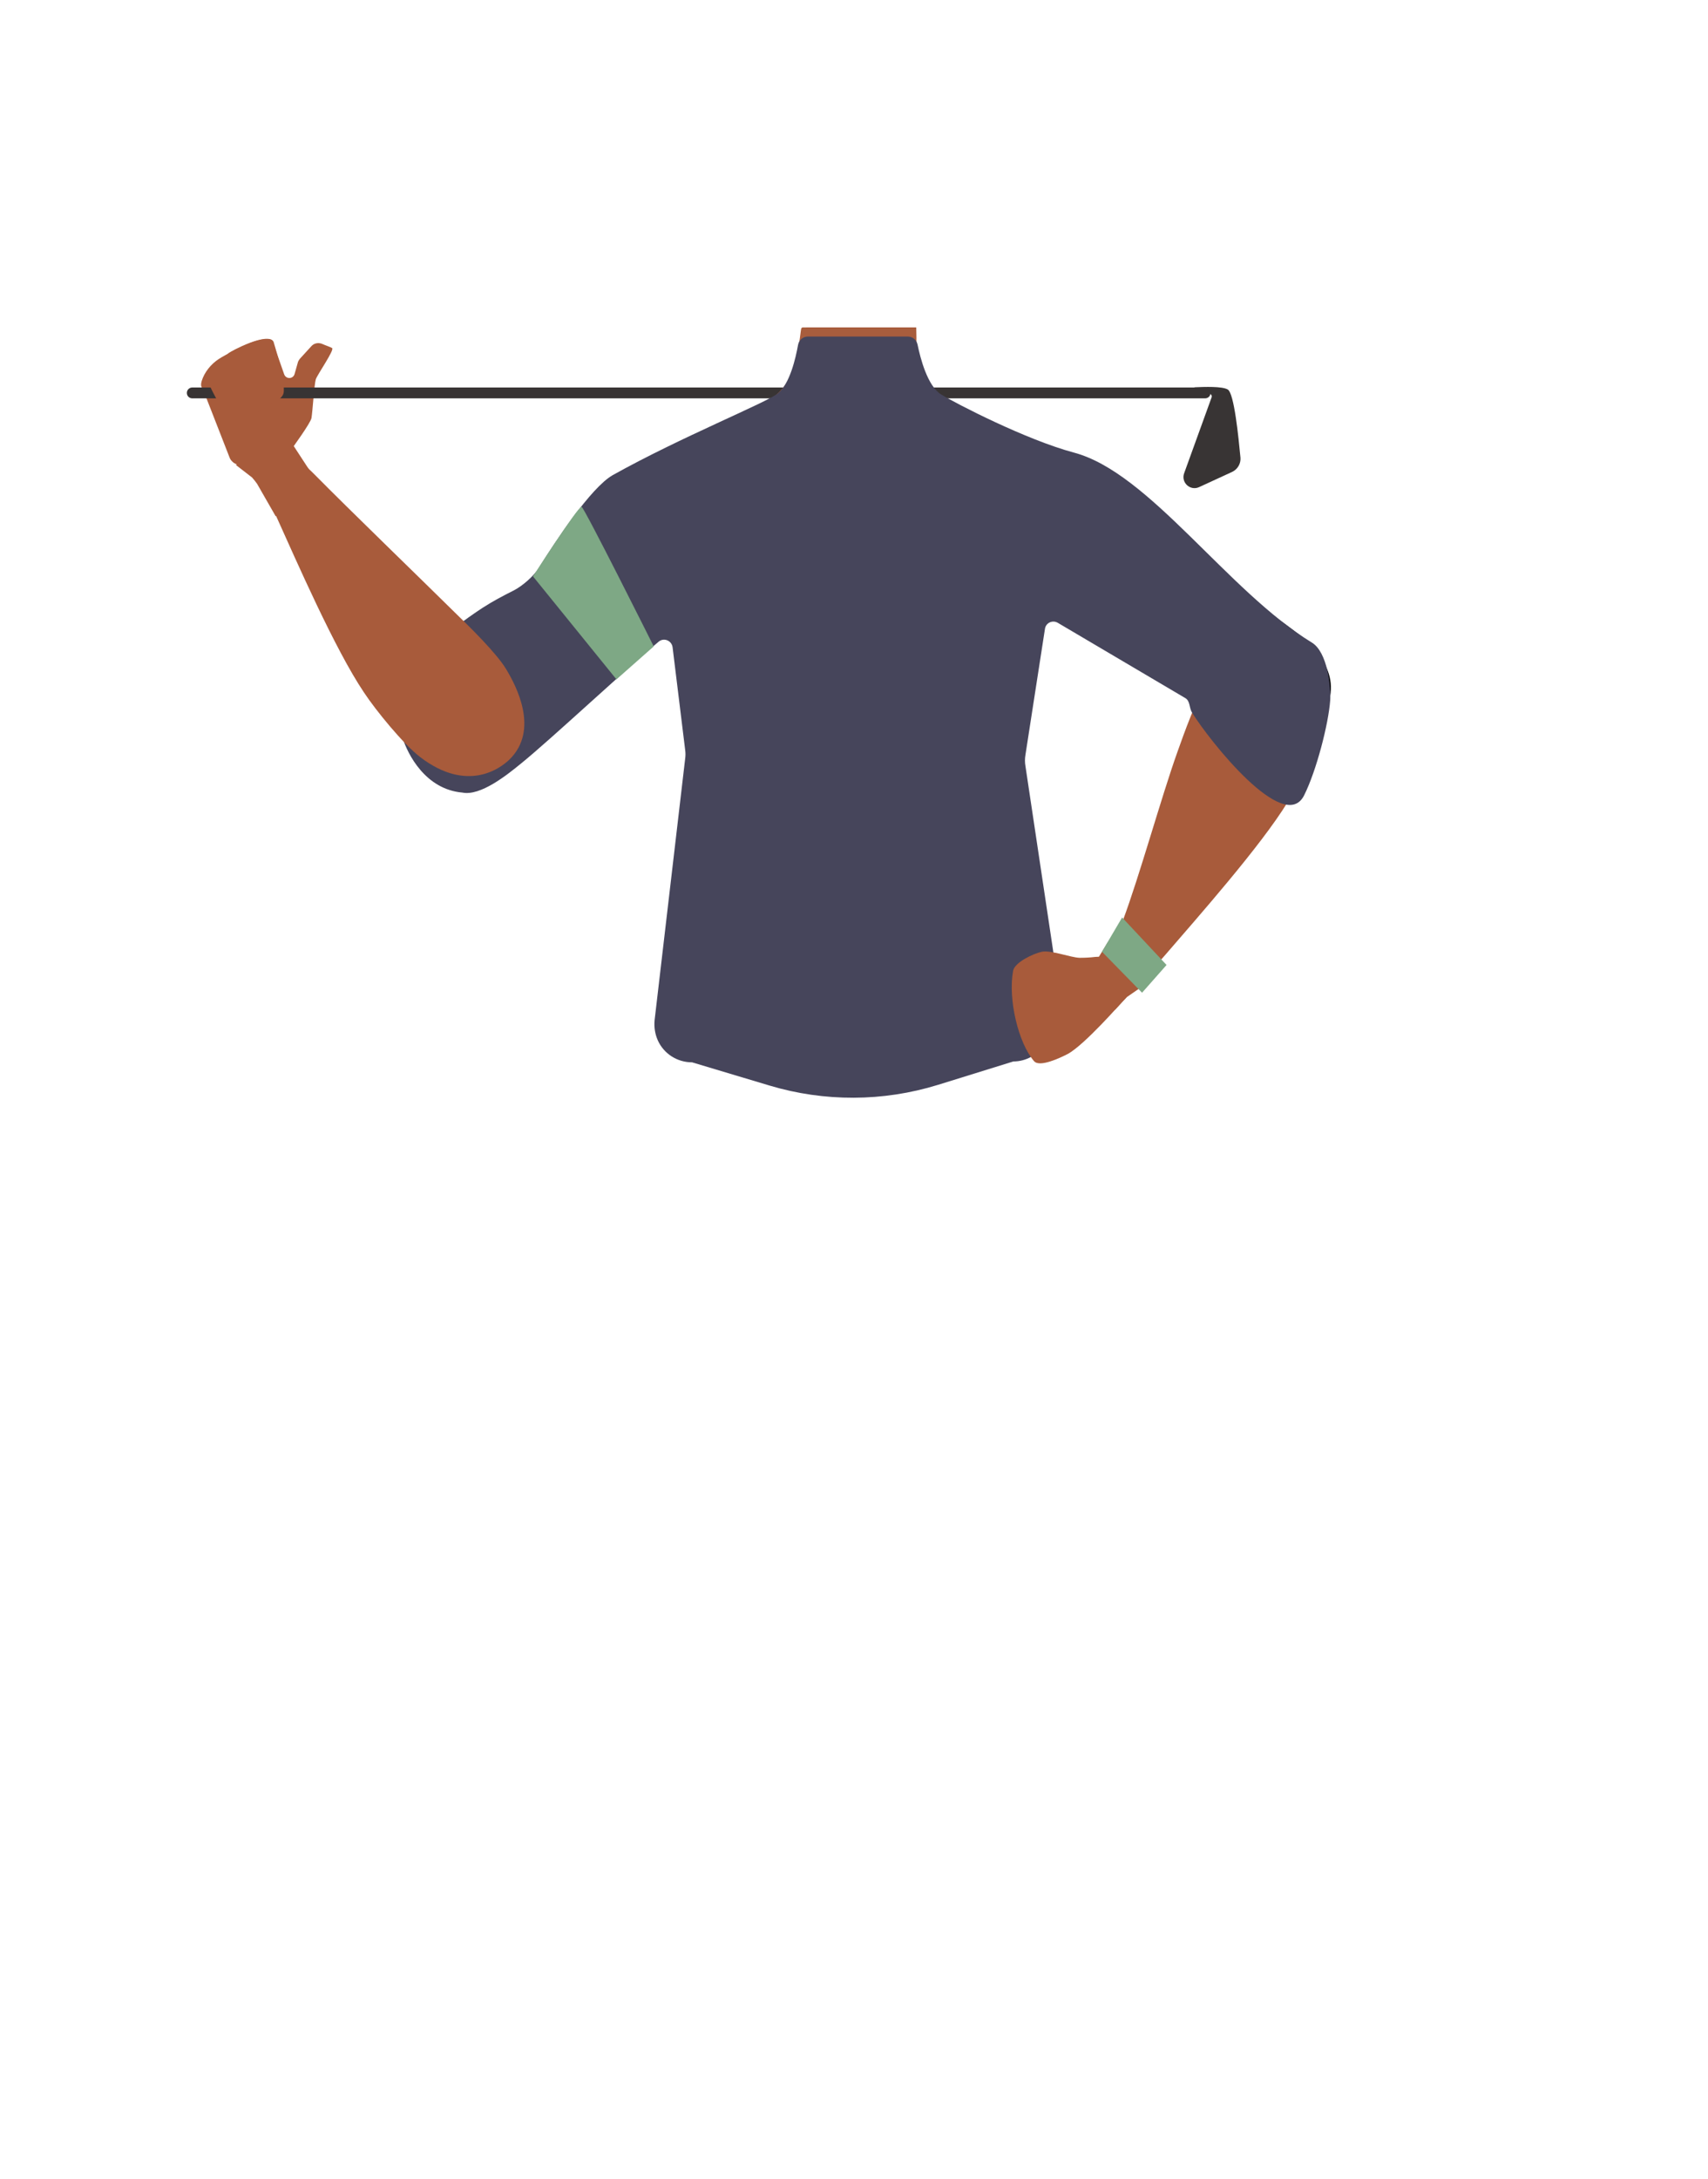 <?xml version="1.0" encoding="utf-8"?>
<!-- Generator: Adobe Illustrator 26.0.3, SVG Export Plug-In . SVG Version: 6.00 Build 0)  -->
<svg version="1.1" id="Calque_1" xmlns="http://www.w3.org/2000/svg" xmlns:xlink="http://www.w3.org/1999/xlink" x="0px" y="0px"
	 viewBox="0 0 788 1005" style="enable-background:new 0 0 788 1005;" xml:space="preserve">
<style type="text/css">
	.st0{fill:#A85B3B;}
	.st1{fill:none;stroke:#383434;stroke-width:5;stroke-linecap:round;stroke-miterlimit:10;}
	.st2{fill:#383434;}
	.st3{fill:#A85D3D;}
	.st4{fill:none;stroke:#000000;stroke-width:3;stroke-miterlimit:10;}
	.st5{fill:none;}
	.st6{fill:#46455B;}
	.st7{fill:#7EA885;}
</style>
<path class="st0" d="M132.3,214.4c0.9-0.3,0.1-4.3,0.6-5c2.5-3.5,10.3-14.2,10.8-16.6c0.5-2.9,1.3-15.7,2-17.9
	c0.8-2.3,8.8-13.7,7.5-14.4c-0.8-0.5-3-1.2-4.8-2c-1.7-0.6-3.6-0.2-4.8,1.2l-5.3,5.8c-0.4,0.5-0.8,1.2-0.9,1.7l-1.5,5.3
	c-0.7,2.4-4,2.4-4.8,0.1l-4.9-14c0-0.2-0.2-0.5-0.1-0.7c-0.6-3.4-9.4-0.2-9.4-0.2c-0.1-0.1-6,2.5-8.1,3.5c-0.6,0.3-1,0.6-1.5,0.8
	l-4.6,2.6c-4,2.2-7.2,5.6-8.9,9.6c-0.8,1.9-1.2,3.7-0.4,4.6c0.1,0.3,0.4,0.5,0.5,0.9l12.3,31.5c0.4,1,1.1,1.6,1.8,2.2l4.5,2.6
	c1.1,0.6,2.5,0.7,3.6,0.3L132.3,214.4z"/>
<g>
	<line class="st1" x1="88.7" y1="181.2" x2="556" y2="181.2"/>
	<path class="st2" d="M553.3,224.6l15.2-7c2.5-1.2,4-3.8,3.8-6.5c-0.9-9.4-2.9-29.9-5.9-31.5c-2.6-1.5-10.8-1.2-15-1
		c-1.6,0.1-1,2.5-1,2.5s9.4-1.3,8.6,2.1L546.4,218C544.6,222.4,549.1,226.6,553.3,224.6z"/>
</g>
<path class="st0" d="M515.8,243.8c-0.6,38.4-26.2,33.2-36.9,42.3c-12.6,10.8-8.3,50-17.2,64c-2.5,3.8-11.4,10.1-15.8,9.1
	c-12.5-2.9-24-30.7-34.8-37.7c-6.3-4.1-23.6-3.6-30.2,0c-11.2,6.2-22.3,34.9-34.8,37.7c-4.4,1-13.4-5.2-15.8-9.1
	c-8.9-14-4.6-53.2-17.2-64c-10.6-9.1-36.2-3.9-36.9-42.3c-0.4-26.6,35-37.3,35-37.3l40.1-19.9c2.6-1.3,5-2.9,7.1-4.8
	c0.8-0.7,1.6-1.5,2.3-2.3c0.2-0.2,0.4-0.5,0.6-0.7c4-4.7,6.5-10.4,7.2-16.4c0.2-1.4,0.3-2.8,0.2-4.2l0.4-2.8l0.4-3l0.2-1.1h52.6
	l0.1,4.6v1.5v3.2c0,0.3,0,0.7,0,1l0,0c0,0.6,0.1,1.3,0.2,1.9c0.2,1.5,0.5,3.1,0.9,4.6c2.2,7.7,7.6,14,14.7,17.6l40.5,20.1
	c1,0.5,2.1,1,3.2,1.3C489,209.4,516.2,220.5,515.8,243.8z"/>
<path class="st0" d="M423.5,199L396,231.5l-14.8-17.7L368.8,199l2.9-43.8l0.3-4.2h50.7l0.1,4.6l0,0v1.5l0.1,4.2l0,0v1.3l0.1,6.8
	L423.5,199z"/>
<path class="st3" d="M424,168.2l-1,1.2c-5.1,6.3-28.8,35.1-41.8,44.3c-3.2,2.3-5.7,3.4-7.2,2.7c-6.8-3.3-14.8-35.1-14.8-35.1
	l0.1-0.1c0.6-0.6,1.2-1.2,1.7-1.9c0.3-0.4,0.7-0.8,1-1.3v-0.1c3.3-4.5,5.5-9.7,6.7-15.2c0-0.2,0.1-0.4,0.1-0.6
	c0.4-2.3,0.7-4.7,0.9-7c0.1-1,0.1-2,0.2-3l0.1-1.1h52.7v4.2v6.7l0.1,0.8l0.1,0.7l0.9,4.6L424,168.2z"/>
<path class="st4" d="M458,250.6c11.9,25,40.9,38.8,40.9,38.8s53,32.8,70.4,44c8.2,5.3,25.2,16.6,39-3.6l0,0
	c11.3-16.6-2.8-30.4-10.2-36.2c-15-11.8-47.9-32.6-60.5-46.7c-9.4-10.5-19.8-30.3-43.1-36.2c0,0-18.6-6.9-31.8,8.2l-0.5,0.6
	C454.8,228,453.1,240.3,458,250.6z"/>
<path class="st0" d="M594.2,295.7c-18.5-7.2-32.7,11.8-37.4,19s-10.7,23.9-13.6,32.1c-7.5,21-17.5,57.3-25.2,77.8
	c-5,13.5-8.1,20.4-0.3,25.9c7,5,16.1-5.8,19.7-9.9c14.8-17.2,44.3-50.4,56.8-70.9c5.1-8.4,14-26.4,16.1-36
	C616.3,306.8,599.7,297.8,594.2,295.7z"/>
<path class="st4" d="M465.7,406.3c-0.9-4-5.7-25.3-5.6-33.8c0.1-9.2,4-27.7,1.8-36.6c-9.8-39.6-123.5-39.7-133.3,0
	c-2.2,8.9,1.7,27.5,1.8,36.6c0.1,8.6-4.7,29.8-5.6,33.8c-11,50.3,70.4,73.4,70.4,73.4S476.8,456.7,465.7,406.3z"/>
<path class="st5" d="M434.3,391.5c16.2,5.2,23.2,9.6,27,16.6c3.1,5.6,6,18.5,6.3,24.9c0.5,15.1-7.8,52.9-21.9,65.6
	c-14.4,12.9-84.8,12.9-99.2,0C332.4,486,324,448.1,324.6,433c0.2-6.4,3.2-19.3,6.3-24.9c3.8-6.9,10.9-11.3,27-16.6
	c18.5-6,37.3-5,37.3-5S415.8,385.5,434.3,391.5z"/>
<path class="st4" d="M335.4,250.8c-8.5,26.3-35.5,43.8-35.5,43.8s-48.2,39.4-64.1,52.8c-7.5,6.3-22.8,19.7-39.1,1.5l0,0
	c-13.4-15-1.2-30.5,5.4-37.2c13.3-13.7,43.2-38.6,53.9-54.2c7.9-11.6,15.6-32.6,38-41.5c0,0,17.6-9.3,32.6,4l0.6,0.5
	C335.6,228,338.8,240,335.4,250.8L335.4,250.8z"/>
<path class="st6" d="M418.8,155.2c2.2,0,4,1.5,4.5,3.6c1.3,6.4,4.6,19.2,10.9,23.1c7,4.3,39.2,20.9,61.2,26.8
	c34.9,9.2,70.8,63.8,109.8,87.6c7.3,4.4,8.9,20.6,8.5,26.6c-0.8,11.1-6.4,32.6-12,43.8c-9.1,18.5-43.7-25.1-51.7-38
	c-1.5-2.4-0.8-5.4-3.2-6.8L488,287.2c-2.4-1.4-5.5,0-5.9,2.8l-9,58.1c-0.3,1.7-0.3,3.5,0,5.2L489.4,462c0.6,4.1-0.3,8.3-2.5,11.8
	l-4.8,7.6c-3.2,5-8.7,8.1-14.6,8.1l-34.8,10.8c-25.3,7.8-52.3,7.9-77.7,0.3l-35.7-10.7c-6.8,0-13-3.9-15.8-10.1l0,0
	c-1.3-2.9-1.8-6.1-1.5-9.3l14.1-120.6c0.2-1.4,0.2-2.7,0-4.1l-5.8-47.3c-0.4-3.1-4-4.6-6.4-2.6c-13.8,11.5-50.4,45.6-63.4,56.1
	c-6.6,5.4-18.8,15.2-27.2,13.5c-17.1-1.5-25.2-17.8-27.5-25c-3.4-11,0.3-12.4,2.4-23.7c2.2-11.7,16.7-24.9,34.6-36.6
	c4.5-2.9,9.2-5.4,14-7.8c4.4-2.2,9.5-6.9,11.6-10.2c7.6-12.2,24.2-37.4,34.3-43.1c31.5-17.6,70.7-33.3,76.2-37.7s8.2-16.3,9.3-22.4
	c0.4-2.2,2.3-3.8,4.5-3.8L418.8,155.2z"/>
<path class="st0" d="M520.9,447c2,3.2,3.1,9-3,14.8c0,0-17.6,20.2-25.4,24.3c-3.5,1.8-12.8,6.2-15.4,3.3
	c-7.3-8.4-12.1-28.6-9.7-41.7c0.7-3.9,9.4-8,13.3-8.8c4.3-0.8,13,2.6,17.3,2.8c2.4,0,4.8-0.1,7.2-0.4
	C511.1,440.8,518.1,442.6,520.9,447z"/>
<polygon class="st0" points="511.1,434.5 507,441.2 510.3,453.7 514.3,465.8 519.9,459.8 530,452.8 "/>
<polygon class="st7" points="508.4,438.9 517.7,423.1 538.2,445 526.9,457.8 "/>
<path class="st0" d="M142.7,216.7l-9.6-14.7l-10.4,9.3l-13.9,3.1l7.5,5.8c0.8,0.9,1.6,1.9,2.3,2.9l8.6,15L142.7,216.7z"/>
<path class="st7" d="M284.4,313.3l-38.5-47.5c0,0,20.6-32.1,22.4-32.1c1.1,0,33.3,64.4,33.3,64.4L284.4,313.3z"/>
<path class="st0" d="M234.9,350.4c14.3-13.8,3-34.6-1.5-42c-4.5-7.4-17.2-19.8-23.4-25.8c-15.9-15.7-49.3-48-64.6-63.5
	c-10.1-10.2-10.5-7.9-18.7-3.2c-7.5,4.2-1.6,17,0.7,22.1c9.4,20.8,27.1,61.4,40.5,81.3c5.4,8.2,18.1,23.8,25.9,29.8
	C215.6,365.8,230.8,354.3,234.9,350.4z"/>
<path class="st0" d="M97.1,178.6c0,0,6.9,14.6,10.3,14.9s22.1-7,23.4-12.1c1.2-5.1-4.6-23.8-4.6-23.8l0,0
	c-2.5-4.7-19.6,4.2-20.9,5.4L97.1,178.6z"/>
</svg>
